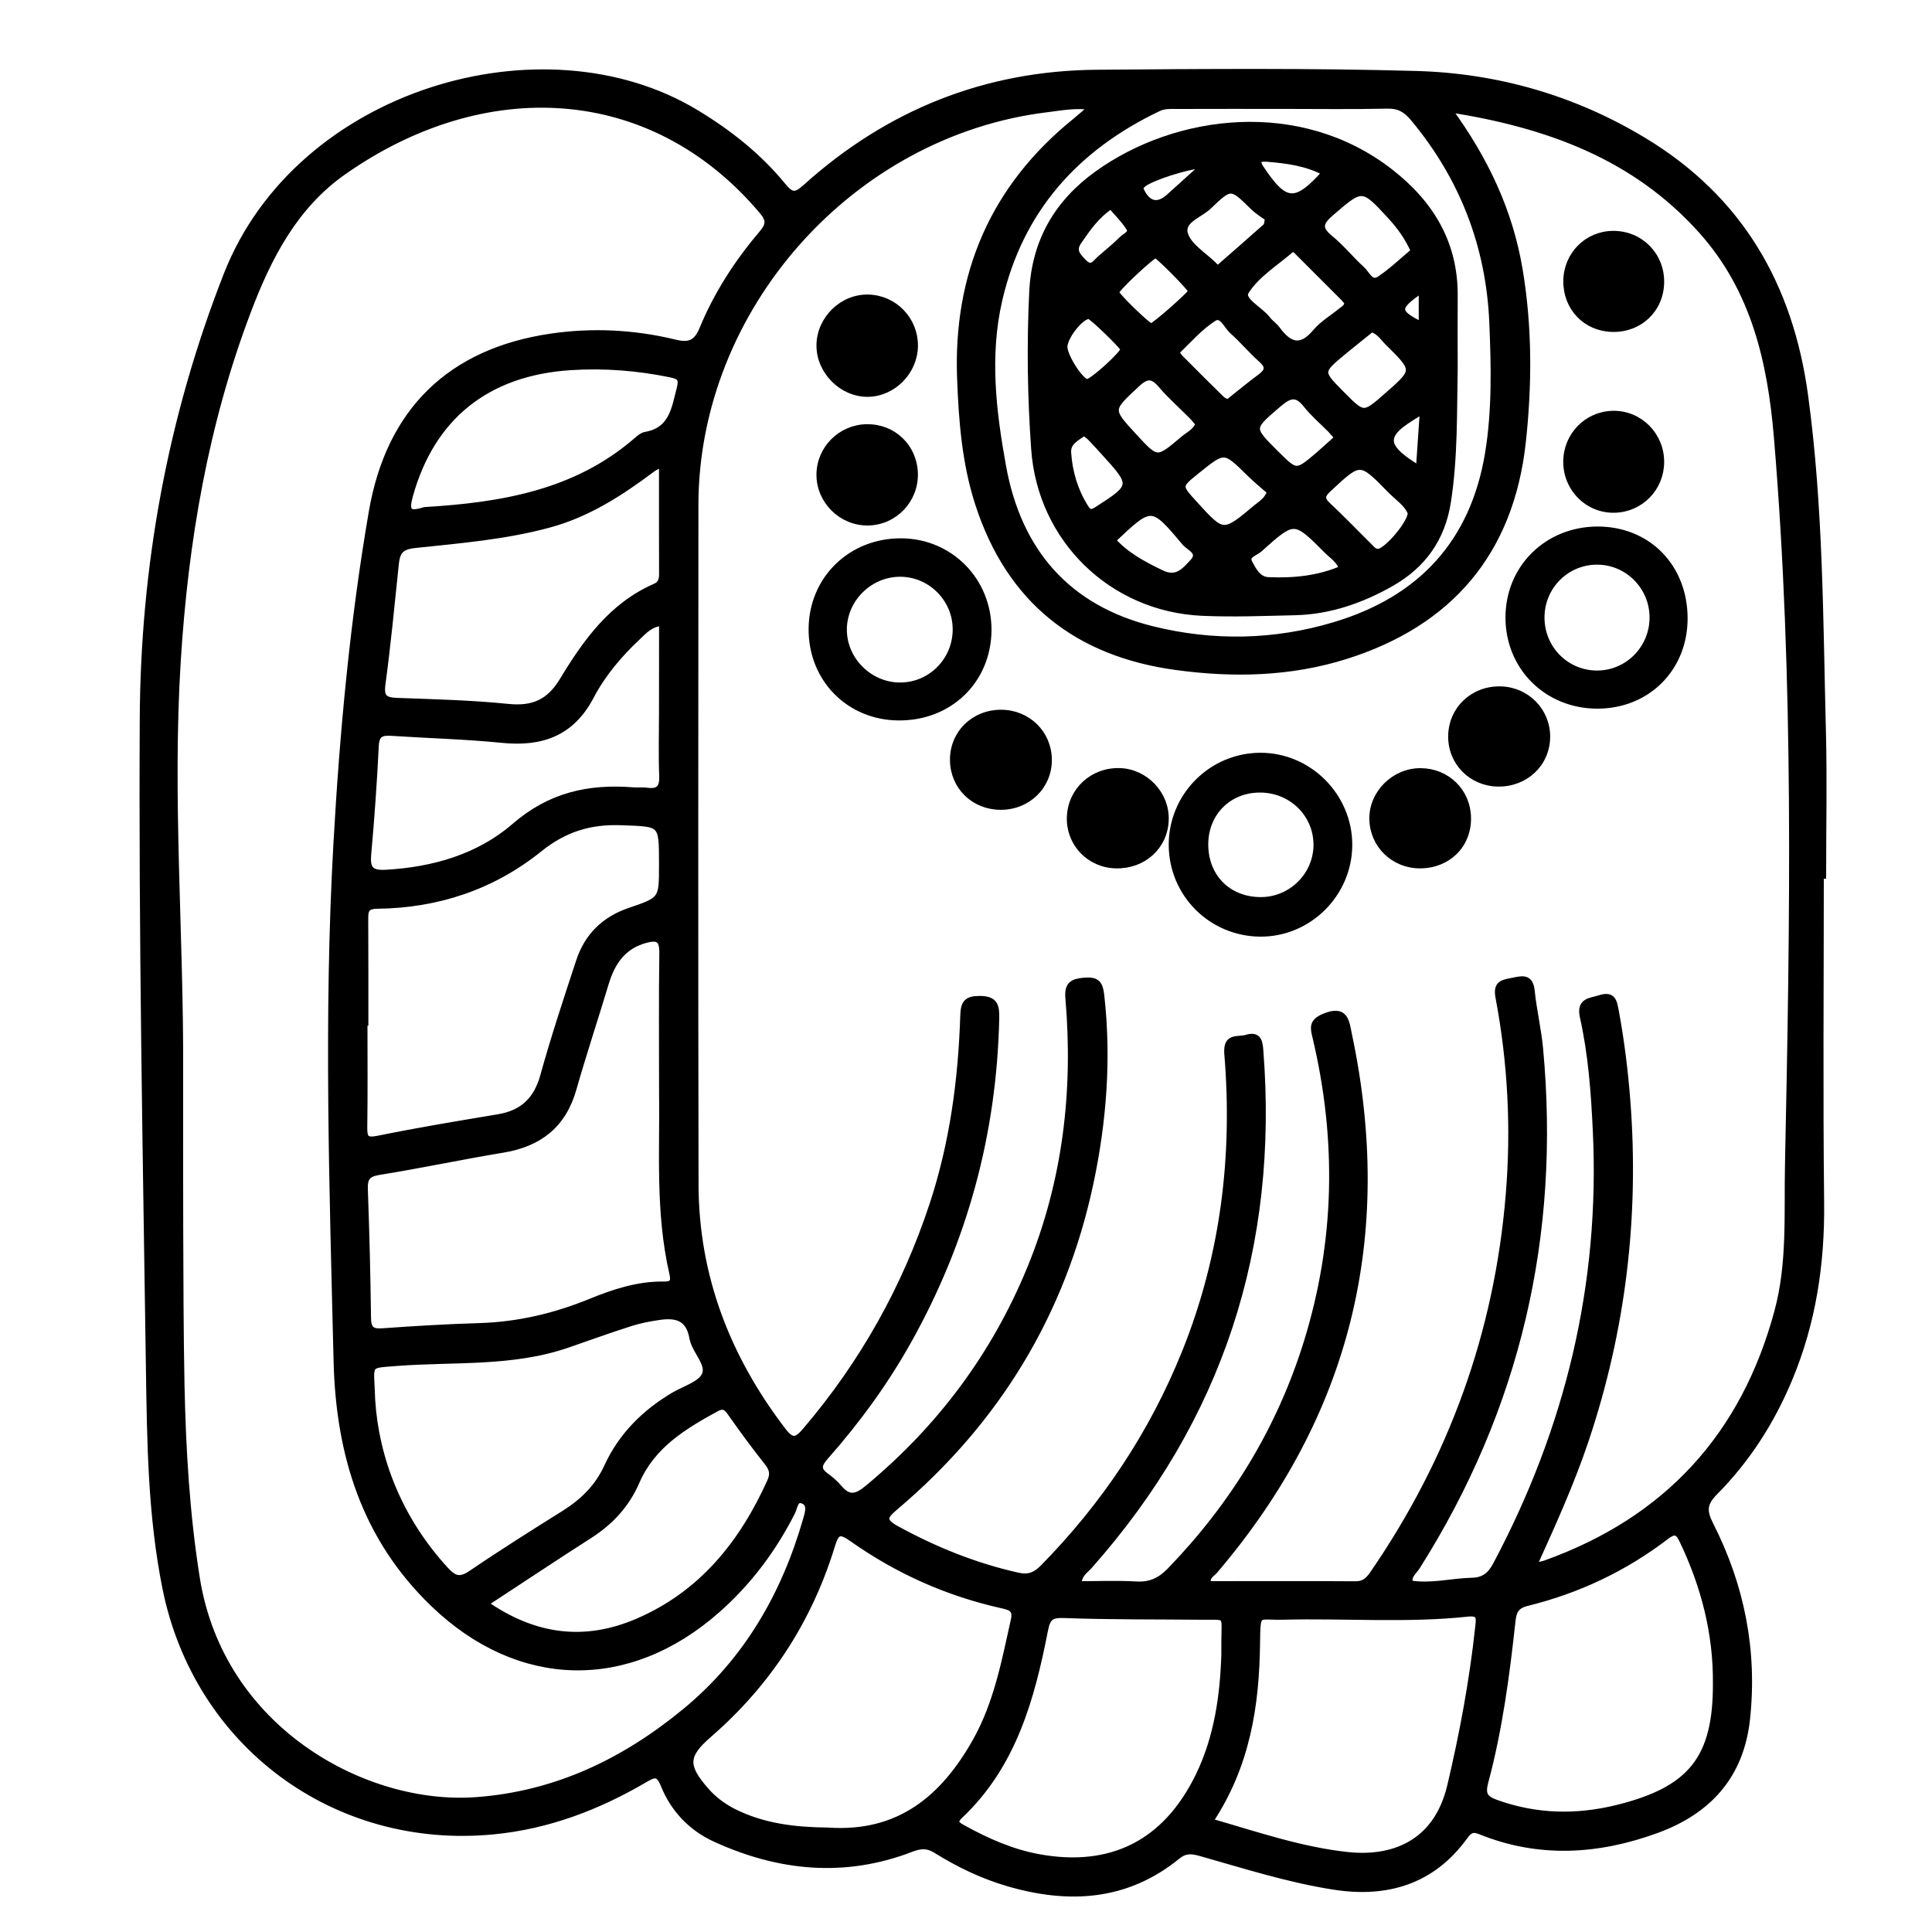 <?xml version="1.0" encoding="utf-8"?>
<!-- Generator: Adobe Illustrator 23.0.0, SVG Export Plug-In . SVG Version: 6.00 Build 0)  -->
<svg version="1.0" xmlns="http://www.w3.org/2000/svg" xmlns:xlink="http://www.w3.org/1999/xlink" x="0px" y="0px"
	 viewBox="0 0 3000 3000" style="enable-background:new 0 0 3000 3000;" xml:space="preserve">
<style type="text/css">
	.st0{stroke:#000000;stroke-width:10;stroke-miterlimit:10;}
</style>
<g id="Layer_1">
</g>
<g id="Layer_2">
	<g>
		<path class="st0" d="M2827,1359.5c0,169.2-1.4,338.5,0.5,507.7c1.1,95.1-12.7,186.4-49.4,274.2c-27.5,65.9-65.4,125-115.5,175.5
			c-17.8,17.9-17.5,30-6.7,51.3c48,94.6,68,195.1,56.5,301.3c-9.5,88-60.1,142.9-140.3,172.1c-90.7,33.1-182.4,38.9-273.9,1.7
			c-11.5-4.7-16.9-1.5-24.2,8.6c-50.3,69.4-120.7,90.1-202,77.5c-70.6-10.9-138.9-32.8-207.6-52.2c-13.5-3.8-23.8-5.1-36,4.8
			c-79.2,64.6-168.5,69.6-262.6,42.2c-39.9-11.6-77.1-29.5-112.2-51.4c-13.4-8.3-24-7.7-38.9-2c-103.5,39.9-205.4,29.6-304.4-15.8
			c-36.7-16.8-64.4-46-79.5-83.6c-7.9-19.6-14.9-17-29.5-8.5c-72.8,42.7-150.2,72.3-235,80.5c-245.8,23.9-460.4-135.2-509.1-377.5
			c-22.6-112.3-23.9-226.3-25.6-339.9c-4.9-336.5-11.4-673-9.6-1009.4c1.2-236.9,43-467.5,130.3-690
			c111.4-284,491.6-394.4,728.2-251.4c51.4,31,97.8,67.8,135.7,114.2c12.9,15.8,20,15.1,34.7,1.8
			c128.5-115.8,279.6-176.6,452.7-177.9c165.1-1.3,330.4-2.7,495.4,1.9c125.4,3.5,244.4,37.6,352.8,103
			c149.6,90.1,227.5,225.1,250.8,396c23.6,173.2,23.2,347.6,27.7,521.7c1.9,74.5,0.3,149.1,0.3,223.6
			C2829.5,1359.5,2828.2,1359.5,2827,1359.5z M2248.9,169.1c58.1,79.3,95.5,160.2,110.5,249.9c14.9,88.9,14.6,179.1,4.8,268.2
			c-18.7,169.4-112.2,280.1-274.7,331.3c-86.1,27.1-174.7,29-263.2,16.9c-154-20.9-258.6-103.5-307.1-253.2
			c-20.4-62.9-25.5-128.5-28-193.7c-6.3-162.1,51.2-297.2,178.9-400.3c8-6.5,15.7-13.5,25.8-22.3c-26.6-3.9-48.2,0.8-70,3.4
			c-304.4,36.9-546.3,309-546.4,615.1c-0.2,351.6-0.5,703.2,0.2,1054.8c0.3,143.1,49.5,269.5,136.1,382.6
			c14.3,18.6,21.6,15.6,35.4-0.5c88.6-104,154.1-220.6,197-350.4c31.5-95.5,44.7-193.9,47.9-293.9c0.6-19.2,5.1-25.6,25.4-25.5
			c23.1,0.1,25.5,10.3,25.1,29.5c-3.8,178.7-49.2,345.8-136.6,501.7c-36.1,64.4-79.4,123.7-128.2,178.9
			c-10.9,12.3-13.4,20.6,1.1,30.8c7.3,5.2,14.2,11.5,20,18.3c14.9,17.5,26.9,14.9,44.3,0.5c112.3-93.1,197-206.2,252.5-341.1
			c55.5-135.1,72-275.8,59.6-420.4c-1.8-21,6.4-25.1,25-26.6c18.9-1.5,23.4,4.6,25.4,22.6c11,98.2,3.6,195.5-16.8,291.4
			c-43,201.9-145,369.4-302.6,502.7c-17.6,14.9-21.4,21.8,1.9,34.6c59.6,32.6,121.6,57.6,187.9,72.5c17.2,3.9,28-0.6,39.8-12.6
			c95.7-97.4,170-208.6,220.9-335.7c59.6-148.8,78.4-303.3,65.3-462.1c-2.4-28.5,16.1-20.7,29.4-24.7c16.9-5.1,20,3.5,21.1,18.4
			c24.1,304.7-62.1,572.6-265.7,801.8c-6.2,7-16.1,12.1-16.6,28.3c30.3,0,60.2-1.3,90,0.4c22.1,1.3,37.6-6.1,52.9-21.9
			c98.2-101.7,170.1-218.8,212.1-354c48.7-156.7,51.5-314.8,13.8-474c-3.3-14.1-6.5-23.7,13-31.9c33.6-14,34,8.1,38.4,28.6
			c65.6,311.1-1.4,588.8-208.6,831.5c-4.7,5.5-13.9,9.2-9.9,21.2c76.1,0,152.5-0.3,228.9,0.2c13,0.1,20-6.2,26.7-15.9
			c122.5-177.9,193.8-374,211.5-589.5c8.5-103,3.2-205.3-16-306.8c-4.1-21.7,7.5-22,22.6-25.1c15.7-3.3,26.2-5.4,28.4,15.9
			c3.1,30,10.2,59.5,13,89.5c26.9,289.5-35.1,558-191,804.3c-5,7.8-14.9,14.4-10.7,26.3c32.7,5.4,64.5-3.4,96.6-4.2
			c18.2-0.4,28.7-9,37.2-25.1c112.1-210.9,166.5-434.8,155.1-674c-2.8-59.4-7.1-118.7-20.1-176.8c-5.6-25,11.1-24,26.2-28.8
			c19-6,21.3,3.7,24.1,18.8c8.6,46.6,14.5,93.4,18.1,140.6c13.8,179.8-7.2,355.4-64.6,526.6c-22.1,65.9-50.7,129.2-81,196
			c9.6-2.2,14.5-2.7,19-4.4c188.4-67.6,308.4-198.3,360.3-391.4c20.2-74.9,14.8-151.5,16.4-228c7.8-376.7,14.3-753.4-17.2-1129.4
			c-9.8-116.6-35-228.7-116.7-320.3C2539,242.6,2403.9,193.3,2248.9,169.1z M279.4,1663.3c0,80.6-0.2,161.2,0.1,241.8
			c0.3,81.6,0.4,163.2,2,244.8c2.1,100.7,7.9,201,23.8,300.8c37.6,235.9,261.5,357.4,433.7,344.9c124.6-9,230.6-60.2,325-137.9
			c95.5-78.6,154.6-181.3,188.3-299.3c3.1-10.9,7.1-24.3-6.4-28.8c-11.5-3.8-12.3,10.8-15.9,18c-29.5,58.2-67.8,109.4-116.9,152.6
			c-138.1,121.5-307.2,117.6-439.7-9.6c-107.1-102.9-146.8-232.3-150.4-376.5c-6.5-267.8-15.4-535.6-0.3-803.4
			c9.7-172.9,25.6-345.3,55-516c27-156.4,121.5-248.7,278-271.7c64.2-9.4,128.8-6.2,192.1,9.2c21.7,5.3,33.7,1.7,43.1-21
			c22.4-54.3,54.2-103.5,92.2-148.2c11.2-13.1,12.5-21.3,0.6-35.3C1012.7,125,751.3,113.1,532.6,267
			c-75.4,53.1-116.2,132.5-147.9,216.3c-66.3,174.7-97.4,356.9-109,542.5C262.4,1238.2,280.3,1450.8,279.4,1663.3z M1028.4,1695.1
			c0-76.3-0.6-145.8,0.4-215.2c0.3-21.6-6.9-26-26.6-20.6c-35.3,9.7-52.1,35-61.9,67.6c-16.5,54.7-34.5,109-50.2,164
			c-15.9,55.9-52.9,84.7-109.2,94c-64.4,10.6-128.2,24.3-192.6,34.6c-18.7,3-22.7,10.3-22.1,27.3c2.4,66.4,4.1,132.8,4.9,199.2
			c0.2,17,4.9,22.8,22.4,21.6c50.2-3.6,100.4-6.6,150.7-8.1c60.1-1.8,117-15.1,172.6-37.8c36.2-14.8,73.7-27.3,113.8-26.7
			c13.9,0.2,16.9-4.5,13.7-18C1022.3,1881.6,1029.8,1784.7,1028.4,1695.1z M1285.2,2842.8c111,7.8,179.9-50.2,229.8-138.7
			c33.1-58.7,45.3-124.1,59.7-188.9c3.9-17.7-6.6-20.1-19.2-22.9c-84.5-18.9-162.1-53.7-232.5-103.5c-19-13.5-24.8-10.6-31.2,10.4
			c-35.5,116.4-99.4,214.5-191.4,294.3c-36.9,32.1-37.9,48.6-4.7,86.6c12,13.8,26.2,24.6,42.6,33
			C1185.3,2837,1235.9,2842.3,1285.2,2842.8z M567,1587.7c-0.5,0-1,0-1.4,0c0,54.3,0.5,108.6-0.3,162.9c-0.2,17.3,3.1,21.7,22,17.9
			c61.9-12.6,124.2-22.9,186.5-33.3c37.9-6.3,59.7-26.9,70.1-64.6c16.6-59.9,36.2-118.9,55.6-177.9c12.7-38.7,39.1-64.8,78-78
			c50.9-17.4,50.8-17.4,50.8-71.7c0-1,0-2,0-3c0-63.2-0.1-61.3-63.8-63.6c-48.6-1.7-88.2,10.4-127.2,41.8
			c-72.4,58.3-158,86.9-251.4,87.9c-18.8,0.2-19.1,8.6-19.1,21.7C567.1,1481.1,567,1534.4,567,1587.7z M1878.5,2828.3
			c72.9,21.1,141.9,44.8,214,52.5c69.1,7.4,138.3-16.7,159.8-107.9c19.2-81.5,34.5-163.3,43.4-246.5c1.5-13.6,3.3-23.2-16.6-21.1
			c-95.4,10.2-191.2,2.3-286.8,4.8c-40.5,1.1-40-10.2-40.7,40.9C1950.5,2648.2,1936.3,2741.5,1878.5,2828.3z M577.6,2174
			c5.7,90.2,41.3,184.9,114.8,264.5c13.6,14.7,23,16.1,39.8,4.7c47.3-32.2,95.8-62.7,144.3-93.1c28.8-18.1,51.9-40.7,66.3-72.1
			c22.1-48.2,57.9-84,103.1-110.9c17.2-10.2,42.5-17.3,48.9-32.3c7.5-17.5-15.8-37.2-19.4-57.6c-5.7-32.5-26.7-36.4-52.9-32.4
			c-14.8,2.2-29.8,5.1-44,9.7c-32.4,10.4-64.5,21.9-96.7,33.1c-86.4,30-177.1,21.6-265.9,28.5C567.7,2119.9,575.9,2115.4,577.6,2174
			z M2664.8,2614c0.6-77.8-18.3-151.1-51.6-221c-6.2-13.1-11-18.9-26-7.4c-64.6,49.4-136.9,83.7-215.9,103.1
			c-17,4.2-21.4,12.5-23.1,28.8c-9.1,83.9-20.2,167.6-42.1,249.3c-5,18.8-1.3,26.2,16.6,32.7c62.6,22.6,125.5,23.8,189.6,7.9
			C2626.5,2778.9,2665.2,2730.1,2664.8,2614z M1991.1,164.1c-54.4,0-108.8-0.1-163.2,0.1c-10,0-19.8-0.8-29.6,3.9
			c-128.3,61.3-214.7,157.6-247,298c-19.8,86.2-9.6,172.6,5.9,258c23.9,132.3,100,220.5,231.9,253.2c94.3,23.4,190.2,21.6,283.6-6.5
			c133.4-40,215.7-128,238.4-267.6c10.9-67,9.3-134.7,6.5-202c-5-119.4-46-225.6-122.9-317.9c-11.3-13.6-22.4-20-40.5-19.6
			C2099.9,164.9,2045.5,164.1,1991.1,164.1z M1901.5,2569.1c0-9.2,0-14.2,0-19.2c0.1-45.5,6.9-39.3-39.6-39.8
			c-69.5-0.7-139,0-208.4-2.6c-20.3-0.7-27,2.4-31.1,23.5c-20.8,106.6-49.2,210.2-132.2,288.4c-11.4,10.7-3,14.9,5.4,19.6
			c37.2,20.5,75.8,37.6,117.8,45.2c112.7,20.4,196.9-22.4,247.6-125.8C1890.8,2697.5,1899.5,2631.9,1901.5,2569.1z M1028.3,719.9
			c-6.4,3.3-11.1,5-15,7.9c-49.3,37-100.3,70.2-160.9,86.6c-68.3,18.5-138.6,24.2-208.4,31.6c-23.6,2.5-27.9,12-29.8,30.6
			c-6.5,62-12.3,124.1-20.7,185.9c-3,21.9,5,25.5,23.6,26.2c57.3,2.1,114.8,3.5,171.7,9.3c38.8,3.9,64.1-6.8,84.9-41.1
			c36-59.5,76.4-116.4,143.8-145.8c8.8-3.8,10.9-10.7,10.9-19.5C1028.2,835.4,1028.3,779.2,1028.3,719.9z M1028.4,966.6
			c-19,1.9-28.3,13-38.2,22.3c-28.8,27-54.5,57.3-72.7,92c-30.1,57.6-76.9,73.8-138,67.6c-57-5.7-114.4-7.1-171.6-10.9
			c-15.5-1-23.8,1.8-24.7,20.3c-2.8,56.2-6.7,112.4-11.8,168.5c-2,22.1,3.4,30.5,27.2,29.2c74.5-4.1,145.2-24.5,200.7-72.6
			c55.3-47.9,115.4-60.9,183.9-55.4c7,0.6,14.2-0.5,21.1,0.5c18.3,2.6,25.1-4.2,24.3-23.1c-1.3-33.1-0.3-66.4-0.3-99.6
			C1028.4,1059.4,1028.4,1013.5,1028.4,966.6z M753,2490.1c76.5,53.4,154.7,63.4,236.8,28.2c99.7-42.7,162.9-121.3,206.5-218
			c5.3-11.9,3.1-20-4.8-29.9c-19.4-24.3-37.9-49.5-55.8-75c-6.6-9.3-11.2-15.2-23.8-8.3c-50.7,27.8-99.4,57.1-123.9,113.9
			c-15.1,34.9-40,62.1-72.4,82.8C862.5,2417.8,809.8,2452.9,753,2490.1z M659.2,792.4c119.2-7.2,235.4-26.1,330.4-109.1
			c3.7-3.3,8.2-6.9,12.8-7.7c41.5-7.2,45.3-41,53.5-72.7c3.8-14.5,0.1-18.9-14.2-21.8c-51.5-10.6-103.5-14.7-155.8-11.3
			c-130.2,8.4-215.4,77.6-249.4,198.8C629.3,793.8,633.8,800.6,659.2,792.4z"/>
		<path class="st0" d="M1957.2,1173.9c75.5-0.1,138,62.9,137.6,138.6c-0.5,76-63.6,138.1-139.1,136.9
			c-75.4-1.2-135.4-61.7-135.9-136.9C1819.3,1236.3,1881.2,1174,1957.2,1173.9z M1871.2,1310.1c-0.5,51.4,35.5,87.9,86.6,87.9
			c47.6,0,86.7-38.9,86.8-86.1c0-47.4-38.1-85.4-86.5-86.2C1908.9,1224.8,1871.7,1261,1871.2,1310.1z"/>
		<path class="st0" d="M1395.1,1113.7c-76.8-0.6-134.9-59.8-134.5-137c0.4-77.4,60.8-136.4,139.3-135.8
			c75.8,0.6,135.1,61.2,134.7,137.7C1534,1056.5,1474.3,1114.4,1395.1,1113.7z M1398.7,1064.8c48.4-0.6,86.9-41,85.6-89.8
			c-1.2-47.2-40.9-85.2-88-84.4c-47.1,0.8-86.1,40-86.3,86.8C1309.8,1025.2,1350.6,1065.4,1398.7,1064.8z"/>
		<path class="st0" d="M2615.5,960.7c-0.2,77.3-57.9,134.8-135.3,134.7c-77.9-0.1-137.6-59.5-137.5-136.7
			c0.1-77,59.9-135.9,138-136.1C2558.9,822.5,2615.7,880.7,2615.5,960.7z M2566.4,958.5c-0.2-47.5-38.4-86.2-85.6-86.7
			c-48.6-0.5-87.8,38.8-87.5,87.7c0.3,47.8,38.1,86.1,85.6,86.7C2527.1,1046.8,2566.7,1007.2,2566.4,958.5z"/>
		<path class="st0" d="M1553.4,1252.5c-41.2-0.3-72.8-31.3-73.3-71.9c-0.5-41.6,32.3-73.8,74.8-73.5c40.8,0.2,73,31.8,73.4,72.1
			C1628.9,1220.4,1595.8,1252.8,1553.4,1252.5z"/>
		<path class="st0" d="M2579.1,438.1c-0.4,42.1-33.3,73.5-75.8,72.3c-41-1.1-71.2-32.8-70.8-74.2c0.4-40.6,32.3-72.6,72.6-72.7
			C2546.9,363.4,2579.5,396.3,2579.1,438.1z"/>
		<path class="st0" d="M2325.8,1216.4c-40.8-0.7-72.5-32.8-72.1-73.2c0.4-41.6,33.7-73.3,76.2-72.4c40.5,0.8,72.5,33.4,72.2,73.5
			C2401.7,1185.8,2368.5,1217.1,2325.8,1216.4z"/>
		<path class="st0" d="M2579.1,717.4c-0.1,40.5-31.9,73-72.2,73.8c-41.3,0.8-74.6-32.5-74.5-74.4c0.1-40.5,32-73.2,72.1-73.9
			C2545.6,642.1,2579.2,675.7,2579.1,717.4z"/>
		<path class="st0" d="M1732.5,1343.4c-40.6-1-72-33.7-70.9-74.1c1.1-41.4,35.1-72.9,77.2-71.6c39.5,1.2,72.1,35.5,71,74.9
			C1808.8,1314,1775.4,1344.5,1732.5,1343.4z"/>
		<path class="st0" d="M1420.4,536.8c-0.2,39.8-33.4,73.8-72.5,74.4c-40,0.6-75.3-34.7-75.1-74.9c0.2-40.8,35.4-75.1,75.8-73.9
			C1388.7,463.5,1420.6,496.5,1420.4,536.8z"/>
		<path class="st0" d="M2204.9,1343.4c-40.7,0-73-31.5-73.6-71.6c-0.6-40.1,34-74.3,74.8-74c40.9,0.3,72.6,31.6,73.1,72.2
			C2279.8,1312.1,2248.1,1343.4,2204.9,1343.4z"/>
		<path class="st0" d="M1345.8,663.7c40.9-0.6,73.1,30.1,74.5,70.9c1.3,41.4-31.3,75.8-72.5,76.4c-41,0.5-75.3-33.4-75-74.3
			C1273.1,696.8,1305.7,664.3,1345.8,663.7z"/>
		<path class="st0" d="M2258.5,571.4c-1.3,69.2,0.2,138.7-10.5,207.7c-9,57.8-39.3,98.9-87.9,126.5c-45.7,26-95.3,43.4-148.8,44.7
			c-48.3,1.1-96.7,3.1-144.9,0.9c-139.6-6.4-250.3-113.7-260.2-253.9c-5.8-81.3-7-162.8-3-244.5c3.9-78.7,39.2-138.4,101.5-183
			c122.1-87.6,313.3-112,453.6-3c63.1,49,100.9,110.9,100.2,193C2258.2,497,2258.5,534.2,2258.5,571.4z M2092.4,469.5
			c-1.8-2.2-3.5-4.7-5.6-6.8c-23.3-23.4-46.7-46.8-70.1-70.1c-3.4-3.4-7.7-8.8-12.5-4.8c-24.3,20.8-53.5,38.8-69.8,64.8
			c-8.7,13.9,22.3,28.1,33.8,43.5c4.2,5.6,10.5,9.5,14.6,15.1c18.4,25.1,36.7,32.8,60.2,4.6c10.7-12.8,26-21.7,39.2-32.5
			C2086.7,479.7,2092.6,477,2092.4,469.5z M2195.9,390c-9.9-22.1-22.3-39-36.6-54.5c-43.4-47.4-44.3-46.7-91.8-5.8
			c-16.9,14.5-22.3,24.3-2.2,40.5c17.8,14.5,32.4,33,49.5,48.4c7.9,7.1,13.5,24.8,28.3,14.7C2161.8,420.6,2178.3,404.7,2195.9,390z
			 M2129.8,510.6c-13.8,11.1-28,22.3-41.8,33.7c-39.7,32.7-39.7,32.7-5,67.7c34.4,34.7,34.4,34.7,71.1,2.5
			c44.9-39.3,45-39.5,1.4-82.6C2147.9,524.4,2142.1,514.4,2129.8,510.6z M2190.9,796.5c-5.4-14.6-20.5-24-32.2-36
			c-46.7-47.9-46.6-47.3-95.8-1.6c-10.5,9.8-12.1,15.8-1.1,26.1c22.1,20.6,43,42.5,64.5,63.7c4.1,4,7.6,9.4,14.9,8.4
			C2154.2,855.2,2191.2,812.3,2190.9,796.5z M1906.3,625.7c17.2-13.7,33.4-27.2,50.3-39.7c12-8.9,15.3-16.3,2.3-27.8
			c-15.8-14-29.3-30.4-45.1-44.4c-9-8-16.2-28.2-29.3-19.8c-21.6,13.8-39.1,34.1-57.8,52.1c-0.7,0.6,2.7,6.7,5.2,9.2
			c21.2,21.4,42.6,42.7,64.1,63.8C1898.6,621.8,1902.4,623.3,1906.3,625.7z M1972.7,763.6c-9.4-8.3-21-17.7-31.5-28
			c-39.9-39.3-39.7-39.4-82.5-5c-29.6,23.9-29.6,23.9-3.9,52.1c44.6,49,44.6,48.9,97,5C1958.6,782.1,1967,778,1972.7,763.6z
			 M1861.5,658.2c-3.6-4.2-7.2-8.9-11.3-13c-15.6-15.7-32.4-30.4-46.7-47.2c-13.2-15.6-22.4-16.5-38.2-1.8
			c-42.9,40-43.7,39.2-4.1,82.1c35.3,38.2,35.5,38.5,76.3,3.8C1845.6,675.2,1856.6,670.7,1861.5,658.2z M2077.4,679.8
			c-4.5-5.2-7.5-9.1-10.9-12.5c-12.6-12.9-26.7-24.6-37.8-38.7c-14.7-18.7-25.7-16.5-43-1.7c-44.4,38-45.2,37-4.8,77.3
			c31.9,31.7,31.9,31.8,66.7,2.3C2057.4,698,2066.8,689.3,2077.4,679.8z M1969.4,338.7c-5.8-4.2-15.5-9.9-23.3-17.5
			c-34.2-33.5-34.6-34.5-69.6-0.8c-14,13.4-43.7,21.5-36.6,43.7c6.1,18.7,28.9,32,44.6,47.5c2.4,2.3,5.6,6.9,10,3
			c24.1-21,48.1-42.1,72-63.3C1967.7,350.2,1967.5,347.7,1969.4,338.7z M2084.4,883.2c-4.4-13.6-15.2-19.9-23.4-28.1
			c-51-51.2-51.3-51.3-105.7-2.4c-6.5,5.8-22.2,9.1-15.4,21.6c6.3,11.6,13.6,26.3,29.8,26.9C2008.8,902.9,2047.3,899.1,2084.4,883.2
			z M1727.4,838.9c21.2,23.6,48.1,37.9,76.3,51.4c23.9,11.4,36-3.9,48.5-17.3c14.8-15.8-5.7-22.8-12.1-30.5
			C1788.5,781,1788.1,781.4,1727.4,838.9z M1787.7,507.2c4.6-0.1,62.1-50.7,62.5-55c0.4-3.7-51.6-56.4-55.7-56.5
			c-5.4-0.2-62.4,53.3-61.9,58.1C1733.1,459.4,1782.7,507.4,1787.7,507.2z M1683.6,671.4c-12.6,8.9-26.5,14.8-25.3,31.9
			c2.1,30.3,10.6,58.7,26.8,84.7c5.4,8.6,9.6,9.4,18.6,3.6c57.1-36.6,57.5-38.2,11.2-88.9c-6.7-7.4-13.4-14.8-20.3-22
			C1691.4,677.3,1687.5,674.6,1683.6,671.4z M1652.5,538.5c-0.2,14.9,25.1,54.2,35.4,55.2c7.4,0.7,57.5-44.6,56.9-51.5
			c-0.4-4.4-49.2-51.6-53.7-51.9C1678.7,489.7,1652.7,522.2,1652.5,538.5z M1725,319.3c-24,16.4-36.5,35.8-49.8,54.7
			c-10.5,14.8-2.7,22.8,7.1,33c13,13.5,18.8,1,26.5-5.5c11.5-9.8,23.1-19.4,33.8-30c5-5,16.9-8.8,10.6-18.3
			C1745.2,340.7,1734.3,330.2,1725,319.3z M2057.8,268c-28.4-15.3-59.2-19.3-90.1-21.8c-8.2-0.6-20.3-0.3-10.2,15
			C1995.1,318,2012,319.4,2057.8,268z M1870.7,256c-27.5,0.9-84,20.1-95.5,29.6c-4.7,3.9-5.7,6.3-2.8,12
			c10.5,20.7,25.8,23.9,43.2,8.2C1832.5,290.5,1849.4,275.2,1870.7,256z M2209.8,637c-23,14.7-49.1,28-50.4,45.7
			c-1.3,16.9,23.5,32.6,44.2,45.6C2205.7,697.1,2207.6,669.6,2209.8,637z M2208,449.4c-41.8,28.2-41.1,35.6,0,55.8
			C2208,488.2,2208,470.8,2208,449.4z"/>
	</g>
</g>
</svg>
